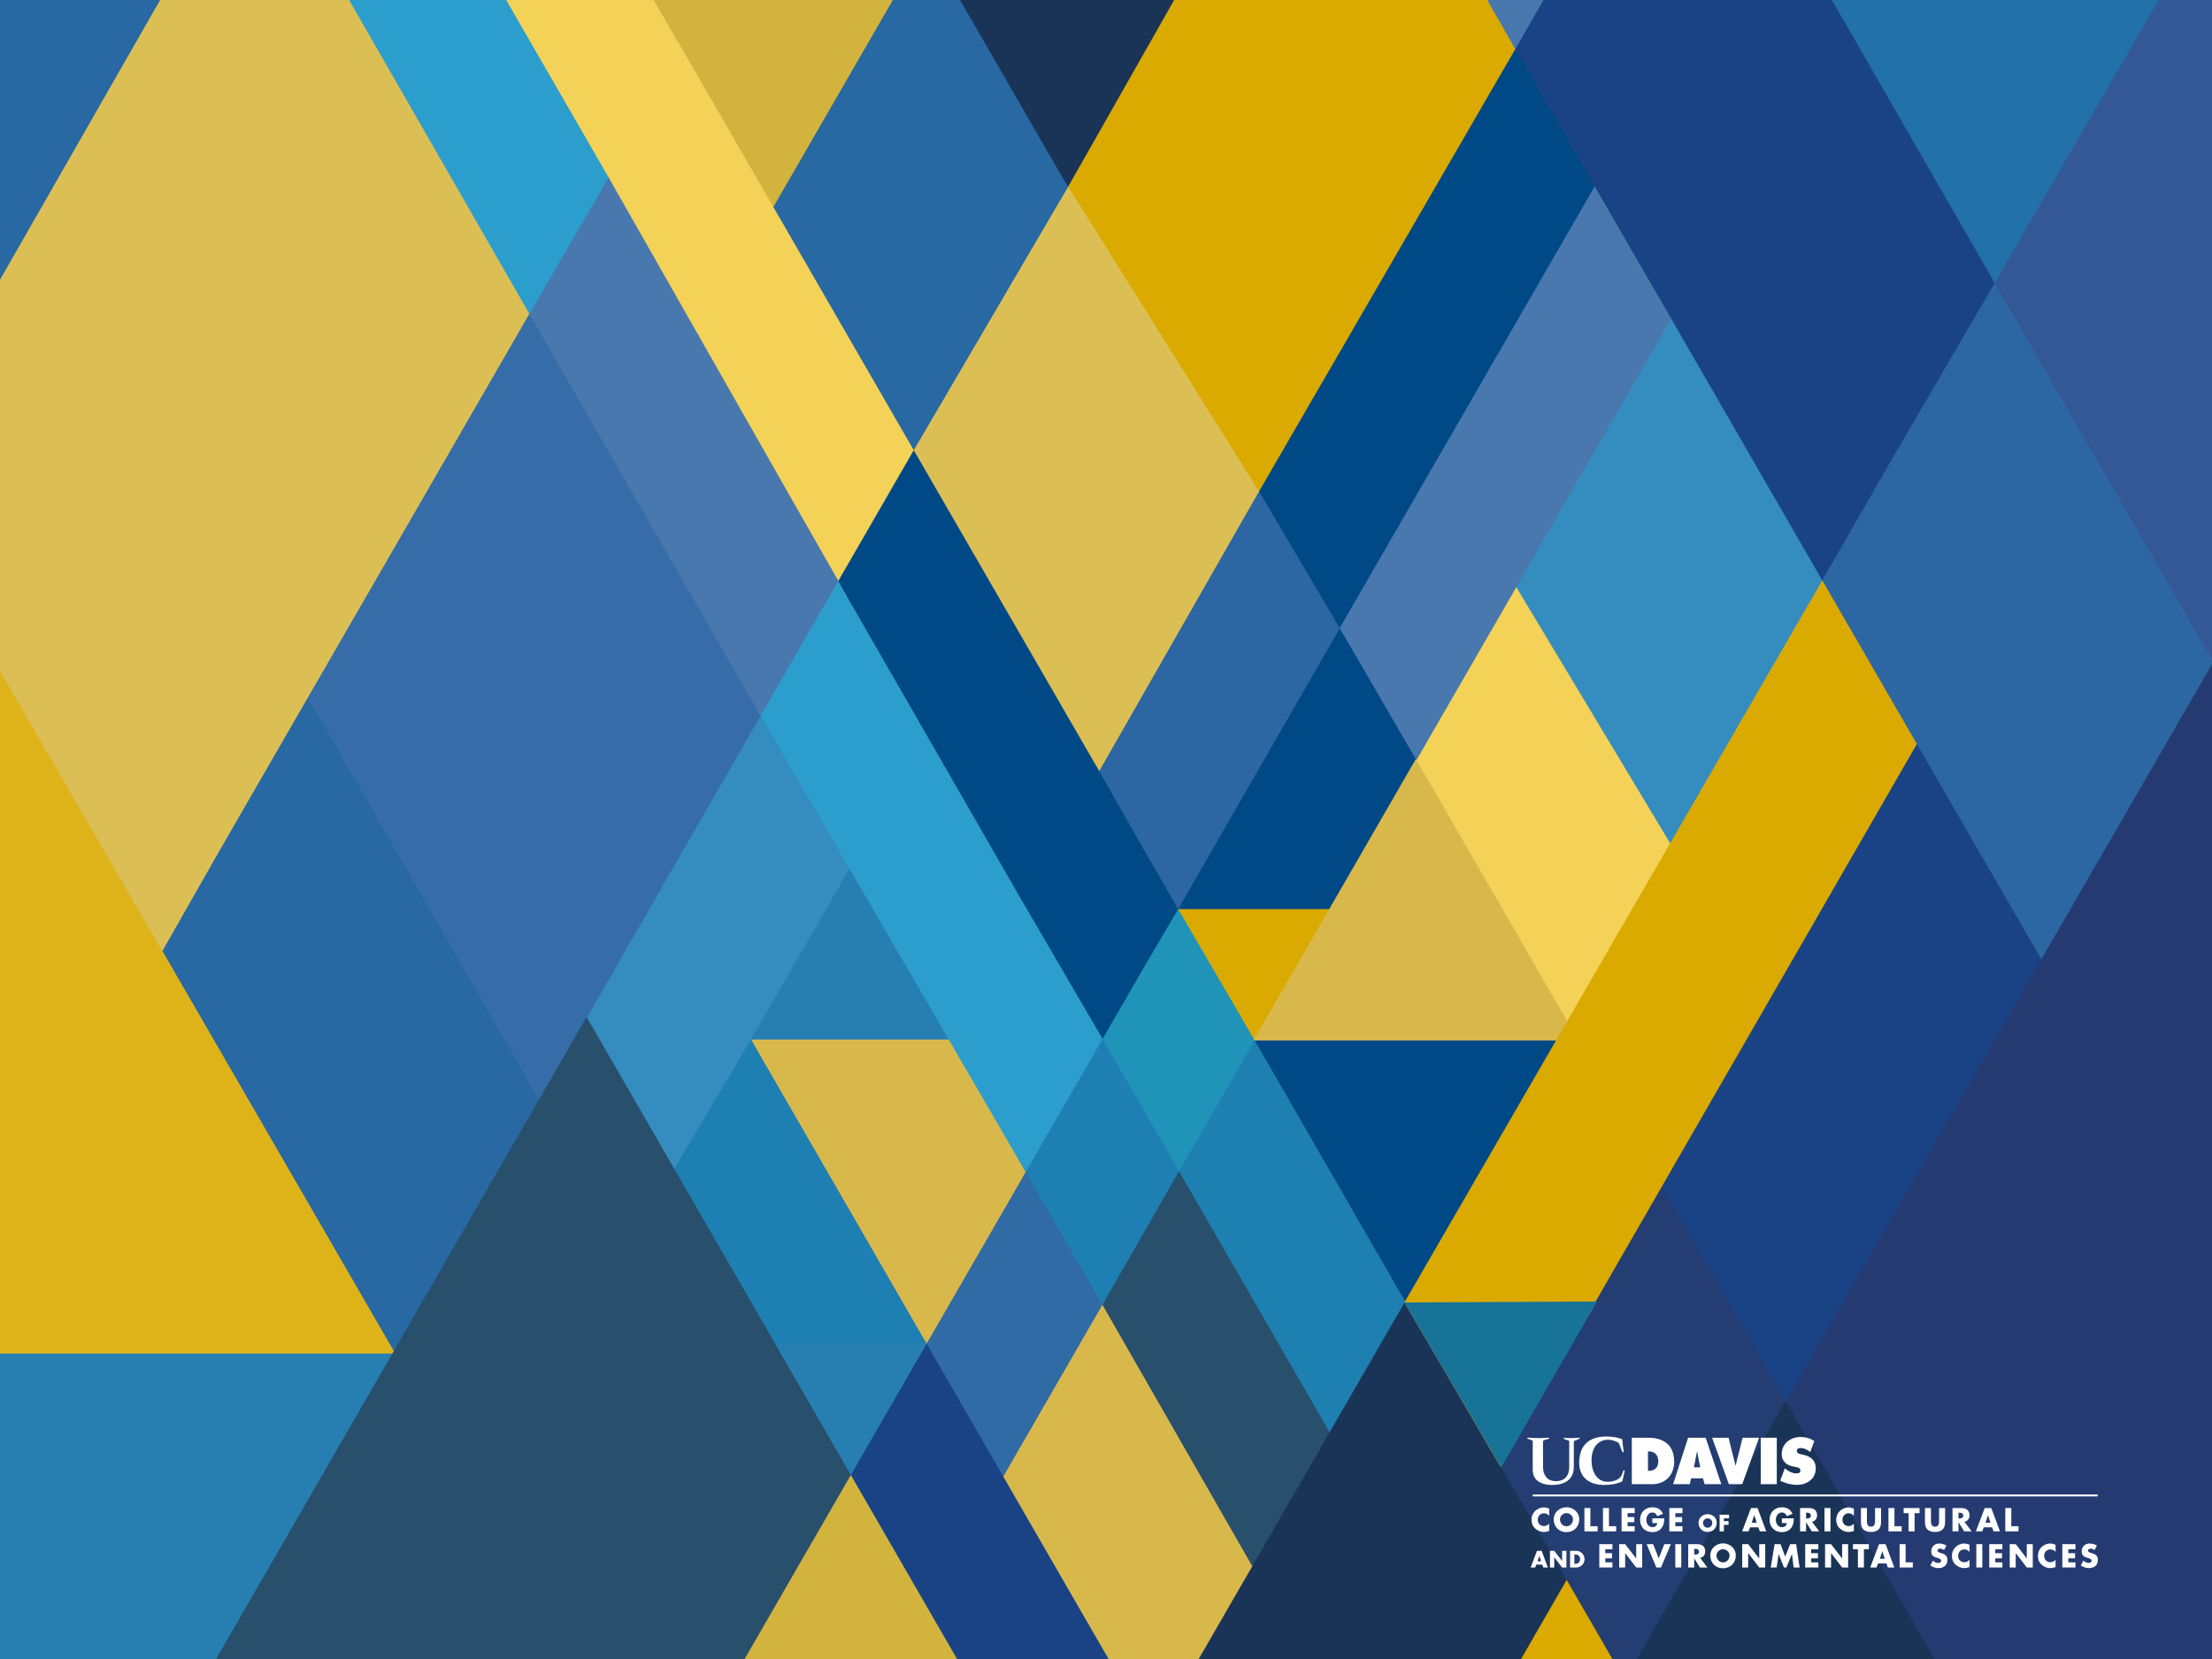 <?xml version="1.0" encoding="UTF-8"?>
<svg width="2048px" height="1536px" viewBox="0 0 2048 1536" version="1.1" xmlns="http://www.w3.org/2000/svg" xmlns:xlink="http://www.w3.org/1999/xlink">
    <!-- Generator: Sketch 52.6 (67491) - http://www.bohemiancoding.com/sketch -->
    <title>bluetest</title>
    <desc>Created with Sketch.</desc>
    <g id="bluetest" stroke="none" stroke-width="1" fill="none" fill-rule="evenodd">
        <g id="Imported-Layers" transform="translate(-250, 0)">
            <polygon id="Fill-1" fill="#1E7FB2" points="0 0 2546.947 0 2546.947 1591.761 0 1591.761"></polygon>
            <polyline id="Fill-2" fill="#1A3457" points="1550.354 1205.757 1408.962 1358.665 1327.043 1591.309 1775.731 1591.309 1671.926 1371.617 1550.354 1205.757"></polyline>
            <polyline id="Fill-3" fill="#358CBF" points="1793.812 785.764 1886.716 672.328 1937.174 537.409 1903.412 422.36 1797.302 295.026 1686.509 416.644 1653.852 543.529 1714.352 677.632 1775.284 753.669 1793.812 785.764"></polyline>
            <polyline id="Fill-4" fill="#358CBF" points="1036.579 804.127 999.045 718.078 954.511 661.958 908.885 705.922 793.135 941.666 828.67 1019.266 874.312 1082.289 977.169 981.307 1036.579 804.127"></polyline>
            <polyline id="Fill-5" fill="#D9B84B" points="1043.02 948.598 945.372 962.465 1001.033 1082.289 1107.921 1244.06 1160.801 1174.916 1199.703 1085.06 1130.8 962.465 1043.02 948.598 1443.914 1185.587"></polyline>
            <polyline id="Fill-6" fill="#1E7FB2" points="989.12 1281.175 1086.496 1281.175 1107.921 1244.06 945.274 962.295 874.312 1082.289 892.312 1200.112 919.492 1235.253 989.12 1281.175"></polyline>
            <polyline id="Fill-7" fill="#277FB1" points="1130.8 962.465 1039 799.927 945.274 962.291 945.375 962.465 1130.8 962.465"></polyline>
            <polyline id="Fill-8" fill="#1E7FB2" points="1341.573 1084.424 1316.591 1027.279 1270.823 961.859 1225.106 1015.785 1199.703 1085.06 1229.525 1155.909 1270.69 1208.038 1320.127 1151.488 1341.573 1084.424"></polyline>
            <polyline id="Fill-9" fill="#1F94B8" points="1270.823 961.859 1341.573 1084.424 1384.652 1040.537 1411.586 963.136 1391.724 894.668 1340.834 841.676 1291.622 891.796 1270.823 961.859"></polyline>
            <polyline id="Fill-10" fill="#004987" points="1340.834 841.676 1263.666 835.327 1200.133 840.804 1270.774 961.97 1312.043 890.614 1340.834 841.676"></polyline>
            <polyline id="Fill-11" fill="#2B9ECD" points="718.65 0 572.828 0 642.716 143.549 736.356 287.209 740.035 290.418 740.116 290.56 785.801 243.559 813.637 164.561 774.309 84.538 718.65 0"></polyline>
            <polyline id="Fill-12" fill="#366DA8" points="740.116 290.56 534.631 646.229 749.024 1019.266 954.221 662.678 879.716 476.067 740.116 290.56"></polyline>
            <polyline id="Fill-13" fill="#2868A3" points="0 0 0 193.779 149.084 450.883 409.344 0 0 0"></polyline>
            <polyline id="Fill-14" fill="#277FB1" points="1.326 1250.88 1.326 1591.534 417.967 1591.534 543.607 1452.954 614.608 1250.88 1.326 1250.88"></polyline>
            <polyline id="Fill-15" fill="#2868A3" points="534.92 645.509 400.216 880.211 450.355 1047.17 614.607 1250.789 711.993 1165.965 749.024 1018.147 534.92 645.509"></polyline>
            <polyline id="Fill-16" fill="#243D73" points="1755.205 1557.203 1904.781 1297.755 1788.825 1096.376 1699.451 1251.202 1639.165 1357.935 1662.805 1397.635 1755.205 1557.203"></polyline>
            <polyline id="Fill-17" fill="#284F6C" points="1166.446 1588.353 793.22 941.794 793.134 941.646 418.119 1591.306 1168.152 1591.306 1166.446 1588.353"></polyline>
            <polyline id="Fill-18" fill="#1A3457" points="1903.993 1296.089 1903.896 1295.919 1733.384 1591.313 1733.255 1591.534 2074.537 1591.534 1903.993 1296.089"></polyline>
            <polyline id="Fill-19" fill="#1A4386" points="2024.389 686.583 1788.486 1017.996 1788.486 1098.03 1903.896 1297.852 2140.455 888.896 2109.021 753.239 2024.389 686.583"></polyline>
            <polyline id="Fill-20" fill="#004987" points="1593.035 840.692 1415.147 863.282 1340.834 841.676 1340.834 840.576 1490.383 581.508 1643.939 829.224 1593.035 840.692"></polyline>
            <polyline id="Fill-21" fill="#F3D257" points="1690.806 963.117 1799.374 785.764 1653.755 543.36 1411.446 963.117 1690.806 963.117"></polyline>
            <polyline id="Fill-22" fill="#F3D257" points="926.342 64.095 855.56 0 718.65 0 813.637 164.561 847.564 254.941 897.542 311.271 938.386 257.262 966.425 191.94 926.342 64.095"></polyline>
            <polyline id="Fill-23" fill="#F3D257" points="1180.82 563.346 1011.64 234.718 966.425 191.94 896.411 313.231 1110.808 684.631 1180.82 563.346"></polyline>
            <polyline id="Fill-24" fill="#004987" points="1130.637 731.173 1200.133 840.804 1340.834 841.676 1230.409 576.186 1096.121 416.644 1026.059 538.012 1130.637 731.173"></polyline>
            <polyline id="Fill-25" fill="#00A475" points="1340.903 840.692 1340.834 840.576 1340.767 840.692 1340.903 840.692"></polyline>
            <polyline id="Fill-26" fill="#2D67A3" points="1305.343 780.192 1340.834 841.676 1490.383 581.508 1479.01 499.936 1415.696 454.971 1325.54 558.616 1267.719 713.914 1305.343 780.192"></polyline>
            <polyline id="Fill-27" fill="#4978AF" points="1561.371 703.735 1797.495 294.69 1726.508 171.717 1492.387 566.572 1490.383 581.508 1561.371 703.735"></polyline>
            <path d="M1568.701,1477.898 L1568.985,1478.387" id="Fill-32" fill="#187399"></path>
            <path d="M1639.002,1357.095 L1638.718,1356.604" id="Fill-33" fill="#187399"></path>
            <polyline id="Fill-34" fill="#187399" points="1638.718 1356.604 1639.092 1355.956 1551.879 1204.87 1551.504 1205.52 1638.718 1356.604"></polyline>
            <polyline id="Fill-35" fill="#187399" points="1639.376 1356.449 1639.092 1355.956 1638.718 1356.604 1639.002 1357.095 1639.376 1356.449"></polyline>
            <polyline id="Fill-36" fill="#187399" points="1481.443 1326.889 1481.488 1326.811 1481.041 1326.034 1480.996 1326.114 1481.443 1326.889"></polyline>
            <polyline id="Fill-37" fill="#D2B33E" points="1167.381 1589.985 1037.809 1365.521 907.343 1591.534 1168.275 1591.534 1167.381 1589.985"></polyline>
            <polyline id="Fill-38" fill="#316BA6" points="1270.69 1208.038 1199.703 1085.06 1107.921 1244.06 1124.837 1323.936 1179.86 1370.833 1239.359 1287.634 1270.69 1208.038"></polyline>
            <polyline id="Fill-39" fill="#1A4386" points="1178.91 1367.039 1107.921 1244.06 1079.26 1277.135 1037.809 1365.521 1167.381 1589.985 1307.605 1589.985 1178.91 1367.039"></polyline>
            <polyline id="Fill-40" fill="#DAAA00" points="1411.745 962.861 1482.266 841.676 1340.834 841.676 1411.586 963.136 1411.745 962.861"></polyline>
            <polyline id="Fill-41" fill="#187399" points="1245.909 158 1245.667 157.583 1238.831 169.425 1239.071 169.843 1245.909 158"></polyline>
            <polyline id="Fill-42" fill="#2D67A3" points="2301.399 609.242 2098.554 257.84 1999.193 374.178 1937.174 537.409 1967.262 640.833 2024.746 688.848 2140.197 888.497 2301.399 609.242"></polyline>
            <polyline id="Fill-43" fill="#0F9375" points="2311.34 1185.587 2311.519 1185.28 2140.295 888.668 2140.116 888.975 2311.34 1185.587"></polyline>
            <polyline id="Fill-44" fill="#0F9375" points="2203.091 779.542 2203.189 779.713 2301.496 609.41 2301.399 609.242 2203.091 779.542"></polyline>
            <polyline id="Fill-45" fill="#0F9375" points="2202.371 780.792 2202.47 780.96 2203.189 779.713 2203.091 779.542 2202.371 780.792"></polyline>
            <polyline id="Fill-46" fill="#0F9375" points="1797.67 295.133 1726.683 172.161 1726.508 172.462 1797.495 295.437 1797.67 295.133"></polyline>
            <polyline id="Fill-47" fill="#0F9375" points="2301.399 609.242 2301.431 609.186 2185.801 408.878 2185.771 408.931 2301.399 609.242"></polyline>
            <polyline id="Fill-50" fill="#2B9ECD" points="945.176 962.465 945.372 962.465 945.274 962.295 945.176 962.465"></polyline>
            <polyline id="Fill-51" fill="#004987" points="1690.945 963.222 1653.893 963.222 1411.586 963.221 1411.586 963.222 1439.897 1083.085 1550.423 1205.879 1643.087 1078.775 1690.945 963.222"></polyline>
            <polyline id="Fill-52" fill="#1D4086" points="1411.823 963.547 1411.823 963.547 1480.372 844.798 1411.823 963.547"></polyline>
            <polyline id="Fill-53" fill="#DEB319" points="0 1253.219 613.204 1253.219 614.607 1250.789 0 188.434 0 1253.219"></polyline>
            <polyline id="Fill-54" fill="#1F3E44" points="1238.822 169.425 1238.97 169.169 1234.507 161.953 1238.822 169.425"></polyline>
            <polyline id="Fill-55" fill="#2B9ECD" points="1200.133 840.804 1026.011 538.124 971.816 576.296 954.221 662.678 1199.656 1085.172 1270.774 961.97 1200.133 840.804"></polyline>
            <polyline id="Fill-56" fill="#004987" points="1652.914 45.517 1538.011 163.713 1415.696 454.971 1490.383 581.508 1726.508 172.462 1729.6 94.152 1652.914 45.517"></polyline>
            <polyline id="Fill-57" fill="#1A4386" points="2096.825 262.001 2088.523 240.52 1949.981 0 1679.147 0 1658.444 16.576 1652.914 45.517 1793.959 289.238 1797.518 295.4 1797.495 295.437 1937.174 537.409 2000.734 426.772 2096.825 262.001"></polyline>
            <polyline id="Fill-58" fill="#00A475" points="856.887 1.105 856.251 1.105 878.5 39.649 878.818 39.097 856.887 1.105"></polyline>
            <polyline id="Fill-59" fill="#DCBF54" points="398.259 0 145.683 441.218 400.195 880.768 453.729 786.683 740.116 290.56 573.218 0 398.259 0"></polyline>
            <polyline id="Fill-60" fill="#1C80B0" points="878.818 39.096 856.887 1.105 878.818 39.097 878.818 39.096"></polyline>
            <polyline id="Fill-61" fill="#4978AF" points="1626.561 0 1626.561 31.383 1652.876 45.584 1679.147 0 1626.561 0"></polyline>
            <polyline id="Fill-62" fill="#0F9375" points="1141.263 0.418 1141.659 1.105 1141.667 1.105 1141.272 0.418 1141.263 0.418"></polyline>
            <polyline id="Fill-63" fill="#0F9375" points="1336.467 1.105 1336.476 1.105 1336.873 0.418 1336.865 0.418 1336.467 1.105"></polyline>
            <polyline id="Fill-64" fill="#2868A3" points="1141.659 1.105 1141.022 0 1056.353 0 1056.111 0.418 1055.715 1.105 966.022 191.649 1097.826 419.96 1205.881 277.153 1238.969 172.892 1217.813 80.228 1141.659 1.105"></polyline>
            <polyline id="Fill-65" fill="#0F9375" points="1141.031 0 1141.022 0 1141.263 0.418 1141.272 0.418 1141.031 0"></polyline>
            <polyline id="Fill-66" fill="#0F9375" points="1337.107 0 1336.865 0.418 1336.873 0.418 1337.114 0 1337.107 0"></polyline>
            <polyline id="Fill-67" fill="#1A3457" points="1268.35 0 1138.872 0 1139.525 1.129 1139.514 1.129 1234.408 165.517 1238.969 172.892 1338.61 1.129 1339.017 0.427 1339.265 0 1268.35 0"></polyline>
            <polyline id="Fill-68" fill="#DAAA00" points="1626.956 0 1337.114 0 1336.476 1.105 1238.969 172.892 1296.703 336.827 1415.696 454.971 1416.516 453.548 1652.914 45.517 1626.956 0"></polyline>
            <polyline id="Fill-69" fill="#345796" points="2447.633 0 2248.541 0 2144.598 142.223 2096.772 261.91 2181.458 408.616 2181.488 408.562 2299.342 612.723 2491.313 377.936 2547 184.305 2547 0 2447.633 0"></polyline>
            <polyline id="Fill-70" fill="#2371A9" points="1946.127 0 2096.825 262.001 2248.541 0 1946.127 0"></polyline>
            <polyline id="Fill-71" fill="#D9B84B" points="1560.913 702.694 1701.063 945.483 1690.822 963.221 1410.524 963.221 1560.913 702.694"></polyline>
            <polyline id="Fill-72" fill="#DAAA00" points="1937.163 537.38 1550.282 1205.881 1639.206 1357.893 2024.75 688.848 1937.163 537.38"></polyline>
            <polyline id="Fill-73" fill="#187399" points="1728.628 1204.989 1550.282 1205.881 1639.915 1358.665 1728.628 1204.989"></polyline>
            <polyline id="Fill-75" fill="#277FB1" points="1037.809 1365.521 1107.921 1244.06 967.629 1243.929 1037.809 1365.521"></polyline>
            <polyline id="Fill-76" fill="#DCBF54" points="1238.969 172.892 1096.019 416.822 1267.719 713.914 1415.696 454.971 1238.969 172.892"></polyline>
            <polyline id="Fill-77" fill="#4978AF" points="1026.108 537.93 813.525 164.333 740.116 290.56 954.221 662.678 1026.108 537.93"></polyline>
            <polyline id="Fill-78" fill="#D2B33E" points="855.393 0 966.022 191.649 1076.65 0 855.393 0"></polyline>
            <path d="M1247.646,1060.209 C1251.921,1060.209 1251.921,1053.579 1247.646,1053.579 C1243.37,1053.579 1243.37,1060.209 1247.646,1060.209" id="Fill-79" fill="#1E7FB2"></path>
            <path d="M1247.646,1060.209 C1251.921,1060.209 1251.921,1053.579 1247.646,1053.579 C1243.37,1053.579 1243.37,1060.209 1247.646,1060.209" id="Fill-80" fill="#1E7FB2"></path>
            <polyline id="Fill-82" fill="#DAAA00" points="1626.437 1591.314 1774.847 1591.314 1700.517 1462.762 1626.437 1591.314"></polyline>
            <polyline id="Fill-83" fill="#284F6C" points="1480.996 1326.114 1446.28 1218.677 1341.573 1084.424 1270.69 1208.038 1329.244 1339.352 1409.444 1450.067 1480.996 1326.114"></polyline>
            <polyline id="Fill-84" fill="#D9B84B" points="1490.977 1591.314 1327.91 1591.314 1409.444 1450.067 1270.69 1208.038 1178.91 1367.039 1307.605 1589.985 1167.381 1589.985 1168.275 1591.534 1491.105 1591.534 1490.977 1591.314"></polyline>
            <polyline id="Fill-85" fill="#1D80B1" points="1411.823 963.547 1411.586 963.136 1341.573 1084.424 1341.81 1084.835 1481.041 1326.034 1550.986 1204.989 1411.823 963.547"></polyline>
            <polyline id="Fill-86" fill="#253A71" points="2547 184.305 1903.412 1297.24 2073.422 1591.762 2547 1591.762 2547 184.305"></polyline>
        </g>
        <g id="tablet_logo" transform="translate(1414, 1330)" fill="#FFFFFF">
            <path d="M234.218,40.851 L238.492,29.435 L239.23,30.084 C241.849,32.245 245.405,34.084 248.758,34.157 C251.758,34.226 253.222,33.419 252.823,30.851 C252.529,28.934 250.386,28.596 249.049,28.331 L246.116,27.739 C240.41,26.658 235.61,23.097 235.61,16.351 C235.61,6.148 244.302,0.429 253.046,0.429 C257.638,0.429 261.856,1.613 265.8,4.208 L262.096,14.326 C260.063,12.844 256.987,10.76 253.095,10.618 C251.815,10.569 248.879,11.249 249.82,14.257 C250.226,15.539 252.043,16.078 253.158,16.351 L256.473,17.16 C262.653,18.618 267.13,22.177 267.13,29.463 C267.13,39.718 258.382,44.792 249.696,44.792 C244.625,44.792 238.755,43.331 234.218,40.851 L234.218,40.851 Z" id="Fill-1"></path>
            <polygon id="Fill-3" points="216.185 44.146 231.073 44.146 231.073 1.13 216.185 1.13"></polygon>
            <polygon id="Fill-5" points="199.401 1.13 214.648 1.13 199.074 44.146 186.701 44.146 171.177 1.13 186.372 1.13 192.887 27.087"></polygon>
            <path d="M157.25,13.546 L157.25,13.546 C157.522,15.377 160.186,28.542 160.186,28.542 L154.334,28.542 L157.25,13.546 Z M135.062,44.147 L150.53,44.147 L151.708,38.745 L162.741,38.745 L164.209,44.147 L179.686,44.147 L165.198,1.13 L148.972,1.13 L135.062,44.147 Z" id="Fill-6"></path>
            <path d="M96.815,1.13 L112.064,1.13 C125.671,1.13 136.068,7.448 136.068,23.26 C136.068,35.998 127.595,44.146 115.695,44.146 L96.815,44.123 L96.815,1.13 Z M111.8,31.796 L112.801,31.796 C117.706,31.796 121.345,28.818 121.345,23.204 C121.345,17.16 118.121,13.789 112.732,13.789 L111.8,13.789 L111.8,31.796 Z" id="Fill-7"></path>
            <path d="M87.912,2.479 L88.706,9.539 C88.893,11.214 89.84,15.235 88.67,14.695 C87.938,14.364 87.337,12.542 86.74,10.923 C86.436,10.1 84.986,6.214 84.607,5.93 C82.773,4.544 78.202,2.98 75.111,2.965 C65.734,2.93 59.531,9.926 59.531,22.342 C59.531,31.247 63.745,41.927 74.468,41.927 C78.309,41.927 85.669,40.704 87.671,35.175 C88.576,32.672 89.407,30.449 90.004,31.125 C90.45,31.617 89.871,33.622 89.604,34.7 C88.339,39.824 88.273,41.379 87.873,41.576 C83.028,44.04 76.814,44.848 71.377,44.848 C54.085,44.848 48.116,34.646 48.116,24.447 C48.116,6.746 58.866,-0.711 75.53,0.053 C79.745,0.212 83.964,0.971 87.912,2.479" id="Fill-8"></path>
            <path d="M36.858,3.264 L34.088,2.287 C33.162,1.44 34.293,1.204 34.293,1.204 C34.293,1.204 38.295,1.955 48.263,1.1 C48.263,1.1 49.129,1.274 48.531,1.985 L45.261,3.401 C43.131,4.342 43.131,3.802 43.131,6.164 L43.112,28.087 C43.112,45.233 25.867,44.848 22.51,44.848 C20.908,44.848 5.092,44.848 5.092,31.084 L5.092,7.877 C5.092,3.832 5.521,3.937 4.191,3.464 L0.191,1.945 C0.191,1.945 -0.49,0.974 0.721,1.038 C3.99,1.204 8.723,1.912 19.856,1.1 C19.856,1.1 20.824,1.339 20.186,2.047 L16.859,2.994 C14.325,4.143 14.659,3.264 14.593,5.894 L14.673,28.777 C14.673,34.387 17.527,41.335 26.506,41.335 C38.728,41.335 38.843,30.643 38.843,28.266 L38.865,5.598 C38.997,3.464 38.728,4.072 36.858,3.264" id="Fill-9"></path>
            <polygon id="Fill-10" points="5.096 55.473 528.163 55.473 528.163 53.678 5.096 53.678"></polygon>
            <path d="M20.327,73.475 C20.042,73.083 19.716,72.741 19.352,72.447 C18.987,72.153 18.595,71.906 18.176,71.705 C17.756,71.505 17.315,71.353 16.855,71.25 C16.393,71.148 15.926,71.096 15.456,71.096 C14.607,71.096 13.833,71.25 13.131,71.558 C12.431,71.865 11.831,72.29 11.333,72.831 C10.835,73.372 10.448,74.006 10.17,74.735 C9.894,75.462 9.756,76.246 9.756,77.085 C9.756,77.944 9.894,78.732 10.17,79.451 C10.448,80.168 10.84,80.787 11.347,81.305 C11.854,81.822 12.463,82.228 13.173,82.522 C13.884,82.816 14.672,82.963 15.539,82.963 C15.991,82.963 16.441,82.909 16.889,82.803 C17.336,82.695 17.765,82.541 18.176,82.341 C18.586,82.14 18.974,81.9 19.338,81.619 C19.703,81.34 20.032,81.022 20.327,80.668 L20.327,87.399 C19.866,87.539 19.432,87.673 19.026,87.798 C18.621,87.925 18.224,88.031 17.837,88.12 C17.448,88.209 17.059,88.278 16.667,88.329 C16.275,88.381 15.863,88.407 15.429,88.407 C13.934,88.407 12.502,88.131 11.132,87.582 C9.763,87.031 8.519,86.247 7.403,85.231 C6.223,84.149 5.355,82.919 4.802,81.543 C4.248,80.167 3.971,78.672 3.971,77.058 C3.971,75.574 4.239,74.151 4.774,72.79 C5.309,71.427 6.093,70.215 7.126,69.151 C7.653,68.61 8.229,68.123 8.856,67.688 C9.483,67.255 10.145,66.886 10.842,66.583 C11.539,66.28 12.26,66.048 13.007,65.89 C13.755,65.732 14.501,65.652 15.249,65.652 C16.144,65.652 17.006,65.748 17.837,65.939 C18.667,66.131 19.497,66.398 20.327,66.744 L20.327,73.475 Z" id="Fill-11"></path>
            <path d="M36.339,70.956 C35.509,70.956 34.73,71.113 34.001,71.425 C33.271,71.737 32.633,72.157 32.083,72.684 C31.536,73.212 31.101,73.817 30.783,74.504 C30.465,75.189 30.306,75.906 30.306,76.652 C30.306,77.585 30.465,78.445 30.783,79.234 C31.101,80.022 31.536,80.703 32.083,81.277 C32.633,81.851 33.271,82.298 34.001,82.621 C34.73,82.942 35.509,83.103 36.339,83.103 C37.169,83.103 37.951,82.942 38.684,82.621 C39.417,82.298 40.056,81.851 40.601,81.277 C41.145,80.703 41.577,80.022 41.895,79.234 C42.214,78.445 42.372,77.585 42.372,76.652 C42.372,75.906 42.214,75.189 41.895,74.504 C41.577,73.817 41.145,73.212 40.601,72.684 C40.056,72.157 39.417,71.737 38.684,71.425 C37.951,71.113 37.169,70.956 36.339,70.956 M36.339,65.512 C37.363,65.512 38.367,65.636 39.349,65.883 C40.331,66.13 41.261,66.483 42.137,66.94 C43.013,67.397 43.821,67.954 44.559,68.612 C45.297,69.27 45.931,70.011 46.461,70.837 C46.991,71.663 47.407,72.561 47.707,73.531 C48.007,74.502 48.157,75.532 48.157,76.624 C48.157,78.378 47.864,79.985 47.278,81.445 C46.692,82.905 45.873,84.16 44.822,85.21 C43.77,86.258 42.522,87.077 41.079,87.665 C39.635,88.252 38.055,88.546 36.339,88.546 C35.195,88.546 34.109,88.414 33.08,88.147 C32.052,87.882 31.101,87.501 30.23,87.007 C29.358,86.513 28.569,85.913 27.863,85.21 C27.158,84.505 26.559,83.71 26.065,82.824 C25.571,81.937 25.191,80.974 24.923,79.934 C24.655,78.893 24.522,77.79 24.522,76.624 C24.522,75.532 24.672,74.502 24.972,73.531 C25.271,72.561 25.688,71.663 26.224,70.837 C26.759,70.011 27.393,69.27 28.127,68.612 C28.86,67.954 29.665,67.397 30.541,66.94 C31.418,66.483 32.347,66.13 33.329,65.883 C34.312,65.636 35.315,65.512 36.339,65.512" id="Fill-12"></path>
            <polygon id="Fill-13" points="58.475 83.075 65.144 83.075 65.144 87.833 52.927 87.833 52.927 66.227 58.475 66.227"></polygon>
            <polygon id="Fill-14" points="75.68 83.075 82.35 83.075 82.35 87.833 70.132 87.833 70.132 66.227 75.68 66.227"></polygon>
            <polygon id="Fill-15" points="92.886 70.984 92.886 74.594 99.155 74.594 99.155 79.353 92.886 79.353 92.886 83.075 99.501 83.075 99.501 87.833 87.337 87.833 87.337 66.227 99.501 66.227 99.501 70.984"></polygon>
            <path d="M126.863,75.77 C126.844,76.554 126.812,77.314 126.766,78.051 C126.72,78.788 126.621,79.509 126.469,80.214 C126.316,80.918 126.1,81.608 125.818,82.284 C125.537,82.96 125.157,83.635 124.676,84.306 C124.151,85.044 123.565,85.681 122.919,86.217 C122.273,86.753 121.577,87.194 120.83,87.539 C120.083,87.885 119.294,88.138 118.464,88.302 C117.634,88.465 116.771,88.547 115.876,88.547 C114.197,88.547 112.659,88.272 111.261,87.721 C109.864,87.171 108.662,86.394 107.656,85.392 C106.651,84.389 105.87,83.187 105.311,81.788 C104.753,80.388 104.474,78.839 104.474,77.141 C104.474,75.388 104.755,73.795 105.318,72.362 C105.88,70.93 106.671,69.709 107.692,68.696 C108.711,67.684 109.93,66.9 111.351,66.345 C112.771,65.79 114.344,65.512 116.069,65.512 C118.266,65.512 120.189,66.014 121.84,67.017 C123.492,68.02 124.778,69.533 125.701,71.558 L120.429,73.783 C120.235,73.27 119.991,72.804 119.696,72.383 C119.4,71.963 119.059,71.602 118.672,71.299 C118.283,70.996 117.85,70.763 117.371,70.599 C116.891,70.436 116.369,70.355 115.807,70.355 C114.893,70.355 114.092,70.555 113.4,70.956 C112.708,71.358 112.128,71.882 111.663,72.53 C111.196,73.179 110.847,73.908 110.611,74.72 C110.376,75.533 110.258,76.348 110.258,77.17 C110.258,78.009 110.38,78.832 110.625,79.639 C110.869,80.447 111.229,81.169 111.704,81.809 C112.179,82.448 112.769,82.96 113.475,83.348 C114.181,83.735 114.99,83.929 115.904,83.929 C116.504,83.929 117.064,83.85 117.586,83.691 C118.106,83.532 118.563,83.297 118.955,82.984 C119.347,82.671 119.667,82.282 119.917,81.815 C120.166,81.349 120.318,80.804 120.373,80.178 L115.834,80.178 L115.834,75.77 L126.863,75.77 Z" id="Fill-16"></path>
            <polygon id="Fill-17" points="137.112 70.984 137.112 74.594 143.381 74.594 143.381 79.353 137.112 79.353 137.112 83.075 143.727 83.075 143.727 87.833 131.564 87.833 131.564 66.227 143.727 66.227 143.727 70.984"></polygon>
            <path d="M167.035,75.783 C166.442,75.783 165.885,75.894 165.365,76.117 C164.845,76.342 164.389,76.64 163.998,77.017 C163.606,77.394 163.295,77.826 163.068,78.316 C162.84,78.805 162.728,79.318 162.728,79.849 C162.728,80.517 162.84,81.13 163.068,81.693 C163.295,82.257 163.606,82.741 163.998,83.152 C164.389,83.562 164.845,83.882 165.365,84.111 C165.885,84.342 166.442,84.456 167.035,84.456 C167.627,84.456 168.186,84.342 168.709,84.111 C169.233,83.882 169.689,83.562 170.078,83.152 C170.466,82.741 170.774,82.257 171.001,81.693 C171.229,81.13 171.342,80.517 171.342,79.849 C171.342,79.318 171.229,78.805 171.001,78.316 C170.774,77.826 170.466,77.394 170.078,77.017 C169.689,76.64 169.233,76.342 168.709,76.117 C168.186,75.894 167.627,75.783 167.035,75.783 M167.035,71.896 C167.766,71.896 168.482,71.984 169.184,72.161 C169.885,72.337 170.549,72.589 171.175,72.916 C171.8,73.242 172.377,73.639 172.904,74.11 C173.43,74.578 173.883,75.108 174.262,75.698 C174.64,76.288 174.937,76.929 175.152,77.622 C175.365,78.315 175.473,79.049 175.473,79.83 C175.473,81.081 175.264,82.229 174.845,83.272 C174.427,84.314 173.843,85.211 173.091,85.96 C172.34,86.708 171.45,87.295 170.419,87.713 C169.388,88.133 168.26,88.343 167.035,88.343 C166.219,88.343 165.442,88.248 164.707,88.058 C163.973,87.868 163.295,87.598 162.673,87.243 C162.051,86.891 161.487,86.462 160.983,85.96 C160.479,85.457 160.051,84.89 159.698,84.256 C159.346,83.623 159.075,82.935 158.885,82.193 C158.694,81.449 158.597,80.662 158.597,79.83 C158.597,79.049 158.704,78.315 158.919,77.622 C159.133,76.929 159.432,76.288 159.813,75.698 C160.194,75.108 160.648,74.578 161.171,74.11 C161.695,73.639 162.269,73.242 162.895,72.916 C163.521,72.589 164.184,72.337 164.887,72.161 C165.587,71.984 166.304,71.896 167.035,71.896" id="Fill-18"></path>
            <polygon id="Fill-19" points="182.067 75.803 182.067 78.38 186.424 78.38 186.424 81.778 182.067 81.778 182.067 87.833 178.105 87.833 178.105 72.405 186.868 72.405 186.868 75.803"></polygon>
            <path d="M210.212,72.901 L210.157,72.901 L207.86,79.787 L212.482,79.787 L210.212,72.901 Z M206.324,84.082 L204.857,87.833 L198.963,87.833 L207.182,66.226 L213.242,66.226 L221.297,87.833 L215.374,87.833 L213.977,84.082 L206.324,84.082 Z" id="Fill-20"></path>
            <path d="M246.787,75.77 C246.768,76.554 246.737,77.314 246.691,78.051 C246.644,78.788 246.545,79.509 246.393,80.214 C246.241,80.918 246.025,81.608 245.742,82.284 C245.461,82.96 245.081,83.635 244.601,84.306 C244.075,85.044 243.489,85.681 242.843,86.217 C242.198,86.753 241.501,87.194 240.755,87.539 C240.007,87.885 239.218,88.138 238.388,88.302 C237.558,88.465 236.695,88.547 235.8,88.547 C234.121,88.547 232.583,88.272 231.185,87.721 C229.789,87.171 228.586,86.394 227.58,85.392 C226.576,84.389 225.794,83.187 225.235,81.788 C224.677,80.388 224.398,78.839 224.398,77.141 C224.398,75.388 224.679,73.795 225.242,72.362 C225.804,70.93 226.596,69.709 227.616,68.696 C228.635,67.684 229.855,66.9 231.275,66.345 C232.696,65.79 234.268,65.512 235.994,65.512 C238.19,65.512 240.113,66.014 241.764,67.017 C243.416,68.02 244.702,69.533 245.625,71.558 L240.353,73.783 C240.16,73.27 239.915,72.804 239.62,72.383 C239.325,71.963 238.983,71.602 238.596,71.299 C238.208,70.996 237.774,70.763 237.295,70.599 C236.815,70.436 236.294,70.355 235.731,70.355 C234.818,70.355 234.016,70.555 233.324,70.956 C232.632,71.358 232.052,71.882 231.587,72.53 C231.12,73.179 230.771,73.908 230.535,74.72 C230.3,75.533 230.182,76.348 230.182,77.17 C230.182,78.009 230.305,78.832 230.549,79.639 C230.793,80.447 231.154,81.169 231.628,81.809 C232.103,82.448 232.693,82.96 233.399,83.348 C234.106,83.735 234.914,83.929 235.828,83.929 C236.428,83.929 236.988,83.85 237.51,83.691 C238.031,83.532 238.487,83.297 238.88,82.984 C239.272,82.671 239.592,82.282 239.841,81.815 C240.09,81.349 240.242,80.804 240.298,80.178 L235.759,80.178 L235.759,75.77 L246.787,75.77 Z" id="Fill-21"></path>
            <path d="M258.17,75.91 L258.71,75.91 C259.162,75.91 259.619,75.88 260.079,75.819 C260.541,75.758 260.955,75.633 261.325,75.441 C261.693,75.25 261.993,74.98 262.225,74.63 C262.455,74.28 262.571,73.811 262.571,73.223 C262.571,72.636 262.455,72.164 262.225,71.809 C261.993,71.456 261.693,71.182 261.325,70.991 C260.955,70.8 260.541,70.674 260.079,70.613 C259.619,70.553 259.162,70.522 258.71,70.522 L258.17,70.522 L258.17,75.91 Z M270.389,87.833 L263.469,87.833 L258.24,79.52 L258.17,79.52 L258.17,87.833 L252.621,87.833 L252.621,66.227 L260.924,66.227 C261.976,66.227 262.956,66.357 263.864,66.618 C264.773,66.88 265.559,67.28 266.223,67.822 C266.888,68.363 267.409,69.051 267.788,69.885 C268.165,70.72 268.354,71.716 268.354,72.873 C268.354,73.62 268.253,74.331 268.05,75.007 C267.847,75.684 267.547,76.292 267.15,76.833 C266.754,77.375 266.264,77.832 265.683,78.205 C265.102,78.578 264.434,78.835 263.677,78.974 L270.389,87.833 Z" id="Fill-22"></path>
            <polygon id="Fill-23" points="275.212 87.833 280.761 87.833 280.761 66.225 275.212 66.225"></polygon>
            <path d="M302.426,73.475 C302.14,73.083 301.814,72.741 301.451,72.447 C301.086,72.153 300.694,71.906 300.274,71.705 C299.854,71.505 299.414,71.353 298.953,71.25 C298.491,71.148 298.025,71.096 297.555,71.096 C296.706,71.096 295.931,71.25 295.23,71.558 C294.53,71.865 293.93,72.29 293.432,72.831 C292.933,73.372 292.546,74.006 292.269,74.735 C291.992,75.462 291.854,76.246 291.854,77.085 C291.854,77.944 291.992,78.732 292.269,79.451 C292.546,80.168 292.938,80.787 293.446,81.305 C293.952,81.822 294.562,82.228 295.271,82.522 C295.982,82.816 296.771,82.963 297.638,82.963 C298.09,82.963 298.54,82.909 298.987,82.803 C299.435,82.695 299.864,82.541 300.274,82.341 C300.684,82.14 301.073,81.9 301.436,81.619 C301.801,81.34 302.131,81.022 302.426,80.668 L302.426,87.399 C301.964,87.539 301.531,87.673 301.125,87.798 C300.72,87.925 300.323,88.031 299.936,88.12 C299.547,88.209 299.157,88.278 298.765,88.329 C298.373,88.381 297.961,88.407 297.528,88.407 C296.033,88.407 294.601,88.131 293.231,87.582 C291.861,87.031 290.618,86.247 289.502,85.231 C288.321,84.149 287.453,82.919 286.901,81.543 C286.347,80.167 286.069,78.672 286.069,77.058 C286.069,75.574 286.337,74.151 286.872,72.79 C287.407,71.427 288.191,70.215 289.224,69.151 C289.751,68.61 290.327,68.123 290.954,67.688 C291.581,67.255 292.244,66.886 292.94,66.583 C293.637,66.28 294.359,66.048 295.106,65.89 C295.854,65.732 296.6,65.652 297.347,65.652 C298.242,65.652 299.104,65.748 299.936,65.939 C300.766,66.131 301.596,66.398 302.426,66.744 L302.426,73.475 Z" id="Fill-24"></path>
            <path d="M327.588,66.226 L327.588,78.373 C327.588,79.073 327.572,79.763 327.54,80.444 C327.508,81.126 327.417,81.79 327.269,82.438 C327.122,83.087 326.899,83.712 326.599,84.313 C326.299,84.915 325.887,85.477 325.36,86 C324.917,86.448 324.414,86.823 323.852,87.127 C323.289,87.43 322.699,87.677 322.081,87.868 C321.463,88.059 320.828,88.196 320.179,88.281 C319.528,88.365 318.894,88.407 318.275,88.407 C317.648,88.407 317.009,88.365 316.359,88.281 C315.708,88.196 315.076,88.059 314.464,87.868 C313.85,87.677 313.262,87.43 312.699,87.127 C312.136,86.823 311.633,86.448 311.19,86 C310.655,85.477 310.239,84.915 309.939,84.313 C309.639,83.712 309.414,83.087 309.267,82.438 C309.119,81.79 309.03,81.126 308.998,80.444 C308.966,79.763 308.949,79.073 308.949,78.373 L308.949,66.226 L314.498,66.226 L314.498,77.603 C314.498,78.07 314.51,78.542 314.532,79.017 C314.556,79.492 314.606,79.947 314.684,80.382 C314.764,80.815 314.883,81.221 315.045,81.599 C315.206,81.976 315.427,82.306 315.708,82.585 C315.99,82.866 316.339,83.084 316.753,83.243 C317.169,83.402 317.675,83.481 318.275,83.481 C318.866,83.481 319.371,83.402 319.79,83.243 C320.211,83.084 320.559,82.866 320.835,82.585 C321.113,82.306 321.331,81.976 321.493,81.599 C321.655,81.221 321.776,80.815 321.859,80.382 C321.943,79.947 321.994,79.492 322.011,79.017 C322.03,78.542 322.04,78.07 322.04,77.603 L322.04,66.226 L327.588,66.226 Z" id="Fill-25"></path>
            <polygon id="Fill-26" points="339.996 83.075 346.665 83.075 346.665 87.833 334.447 87.833 334.447 66.227 339.996 66.227"></polygon>
            <polygon id="Fill-27" points="358.647 87.833 353.098 87.833 353.098 70.984 348.504 70.984 348.504 66.226 363.241 66.226 363.241 70.984 358.647 70.984"></polygon>
            <path d="M386.879,66.226 L386.879,78.373 C386.879,79.073 386.862,79.763 386.83,80.444 C386.798,81.126 386.707,81.79 386.56,82.438 C386.412,83.087 386.189,83.712 385.889,84.313 C385.589,84.915 385.177,85.477 384.65,86 C384.208,86.448 383.705,86.823 383.143,87.127 C382.579,87.43 381.989,87.677 381.371,87.868 C380.754,88.059 380.118,88.196 379.469,88.281 C378.818,88.365 378.184,88.407 377.566,88.407 C376.939,88.407 376.3,88.365 375.649,88.281 C374.999,88.196 374.367,88.059 373.754,87.868 C373.14,87.677 372.552,87.43 371.99,87.127 C371.427,86.823 370.924,86.448 370.481,86 C369.946,85.477 369.529,84.915 369.229,84.313 C368.929,83.712 368.705,83.087 368.557,82.438 C368.41,81.79 368.32,81.126 368.288,80.444 C368.256,79.763 368.24,79.073 368.24,78.373 L368.24,66.226 L373.788,66.226 L373.788,77.603 C373.788,78.07 373.8,78.542 373.822,79.017 C373.846,79.492 373.897,79.947 373.975,80.382 C374.054,80.815 374.173,81.221 374.335,81.599 C374.497,81.976 374.718,82.306 374.999,82.585 C375.281,82.866 375.629,83.084 376.044,83.243 C376.459,83.402 376.966,83.481 377.566,83.481 C378.156,83.481 378.661,83.402 379.081,83.243 C379.501,83.084 379.849,82.866 380.126,82.585 C380.403,82.306 380.622,81.976 380.783,81.599 C380.945,81.221 381.067,80.815 381.149,80.382 C381.233,79.947 381.284,79.492 381.302,79.017 C381.321,78.542 381.33,78.07 381.33,77.603 L381.33,66.226 L386.879,66.226 Z" id="Fill-28"></path>
            <path d="M399.286,75.91 L399.826,75.91 C400.278,75.91 400.735,75.88 401.196,75.819 C401.657,75.758 402.072,75.633 402.441,75.441 C402.81,75.25 403.11,74.98 403.341,74.63 C403.571,74.28 403.687,73.811 403.687,73.223 C403.687,72.636 403.571,72.164 403.341,71.809 C403.11,71.456 402.81,71.182 402.441,70.991 C402.072,70.8 401.657,70.674 401.196,70.613 C400.735,70.553 400.278,70.522 399.826,70.522 L399.286,70.522 L399.286,75.91 Z M411.505,87.833 L404.586,87.833 L399.356,79.52 L399.286,79.52 L399.286,87.833 L393.738,87.833 L393.738,66.227 L402.04,66.227 C403.092,66.227 404.072,66.357 404.98,66.618 C405.889,66.88 406.676,67.28 407.339,67.822 C408.004,68.363 408.525,69.051 408.904,69.885 C409.282,70.72 409.471,71.716 409.471,72.873 C409.471,73.62 409.369,74.331 409.166,75.007 C408.963,75.684 408.663,76.292 408.266,76.833 C407.871,77.375 407.381,77.832 406.8,78.205 C406.219,78.578 405.55,78.835 404.794,78.974 L411.505,87.833 Z" id="Fill-29"></path>
            <path d="M426.619,72.901 L426.563,72.901 L424.267,79.787 L428.888,79.787 L426.619,72.901 Z M422.731,84.082 L421.264,87.833 L415.369,87.833 L423.589,66.226 L429.649,66.226 L437.703,87.833 L431.78,87.833 L430.383,84.082 L422.731,84.082 Z" id="Fill-30"></path>
            <polygon id="Fill-31" points="448.17 83.075 454.839 83.075 454.839 87.833 442.621 87.833 442.621 66.227 448.17 66.227"></polygon>
            <path d="M11.191,110.609 L11.152,110.609 L9.512,115.525 L12.812,115.525 L11.191,110.609 Z M8.415,118.593 L7.368,121.27 L3.159,121.27 L9.028,105.843 L13.355,105.843 L19.105,121.27 L14.876,121.27 L13.879,118.593 L8.415,118.593 Z" id="Fill-32"></path>
            <polygon id="Fill-33" points="21.045 105.843 25.006 105.843 32.278 115.274 32.318 115.274 32.318 105.843 36.279 105.843 36.279 121.27 32.318 121.27 25.056 111.817 25.006 111.817 25.006 121.27 21.045 121.27"></polygon>
            <path d="M43.649,117.873 L44.549,117.873 C45.142,117.873 45.703,117.791 46.233,117.622 C46.763,117.456 47.227,117.197 47.626,116.844 C48.025,116.491 48.343,116.043 48.579,115.5 C48.817,114.957 48.936,114.31 48.936,113.557 C48.936,112.865 48.828,112.248 48.615,111.712 C48.4,111.177 48.101,110.726 47.715,110.359 C47.33,109.993 46.872,109.714 46.342,109.524 C45.811,109.336 45.227,109.24 44.588,109.24 L43.649,109.24 L43.649,117.873 Z M39.688,105.843 L45.31,105.843 C46.013,105.843 46.696,105.932 47.355,106.112 C48.014,106.292 48.631,106.547 49.207,106.877 C49.784,107.205 50.309,107.604 50.784,108.071 C51.257,108.538 51.662,109.056 51.998,109.63 C52.334,110.203 52.596,110.821 52.784,111.483 C52.972,112.146 53.065,112.836 53.065,113.557 C53.065,114.275 52.972,114.966 52.784,115.63 C52.596,116.293 52.333,116.91 51.993,117.482 C51.654,118.056 51.248,118.576 50.773,119.042 C50.298,119.508 49.775,119.905 49.203,120.236 C48.629,120.566 48.014,120.82 47.355,120.999 C46.696,121.181 46.013,121.27 45.31,121.27 L39.688,121.27 L39.688,105.843 Z" id="Fill-34"></path>
            <polygon id="Fill-35" points="72.266 104.421 72.266 108.031 78.535 108.031 78.535 112.79 72.266 112.79 72.266 116.512 78.881 116.512 78.881 121.27 66.717 121.27 66.717 99.663 78.881 99.663 78.881 104.421"></polygon>
            <polygon id="Fill-36" points="85.115 99.663 90.664 99.663 100.848 112.874 100.904 112.874 100.904 99.663 106.452 99.663 106.452 121.27 100.904 121.27 90.734 108.032 90.664 108.032 90.664 121.27 85.115 121.27"></polygon>
            <polygon id="Fill-37" points="121.746 112.79 126.935 99.663 132.968 99.663 123.849 121.271 119.532 121.271 110.552 99.663 116.598 99.663"></polygon>
            <polygon id="Fill-38" points="137.082 121.27 142.63 121.27 142.63 99.662 137.082 99.662"></polygon>
            <path d="M154.597,109.347 L155.137,109.347 C155.589,109.347 156.046,109.317 156.506,109.256 C156.968,109.195 157.383,109.07 157.752,108.878 C158.121,108.687 158.421,108.417 158.652,108.067 C158.882,107.717 158.998,107.248 158.998,106.66 C158.998,106.073 158.882,105.601 158.652,105.246 C158.421,104.893 158.121,104.619 157.752,104.428 C157.383,104.237 156.968,104.111 156.506,104.05 C156.046,103.99 155.589,103.959 155.137,103.959 L154.597,103.959 L154.597,109.347 Z M166.816,121.27 L159.897,121.27 L154.667,112.957 L154.597,112.957 L154.597,121.27 L149.048,121.27 L149.048,99.663 L157.351,99.663 C158.403,99.663 159.383,99.794 160.291,100.055 C161.2,100.317 161.987,100.717 162.65,101.259 C163.315,101.8 163.836,102.488 164.215,103.322 C164.593,104.157 164.781,105.153 164.781,106.31 C164.781,107.057 164.68,107.768 164.477,108.444 C164.274,109.121 163.974,109.729 163.577,110.27 C163.182,110.812 162.691,111.268 162.111,111.642 C161.53,112.015 160.861,112.272 160.104,112.411 L166.816,121.27 Z" id="Fill-39"></path>
            <path d="M181.287,104.393 C180.457,104.393 179.678,104.549 178.949,104.862 C178.22,105.174 177.581,105.594 177.032,106.121 C176.484,106.649 176.049,107.254 175.732,107.941 C175.413,108.626 175.255,109.343 175.255,110.089 C175.255,111.022 175.413,111.882 175.732,112.671 C176.049,113.459 176.484,114.14 177.032,114.714 C177.581,115.287 178.22,115.735 178.949,116.058 C179.678,116.379 180.457,116.54 181.287,116.54 C182.117,116.54 182.899,116.379 183.632,116.058 C184.366,115.735 185.005,115.287 185.549,114.714 C186.093,114.14 186.525,113.459 186.843,112.671 C187.162,111.882 187.32,111.022 187.32,110.089 C187.32,109.343 187.162,108.626 186.843,107.941 C186.525,107.254 186.093,106.649 185.549,106.121 C185.005,105.594 184.366,105.174 183.632,104.862 C182.899,104.549 182.117,104.393 181.287,104.393 M181.287,98.949 C182.311,98.949 183.315,99.073 184.297,99.32 C185.28,99.567 186.209,99.92 187.085,100.377 C187.961,100.834 188.769,101.391 189.507,102.049 C190.245,102.707 190.879,103.448 191.409,104.274 C191.939,105.1 192.355,105.998 192.655,106.968 C192.955,107.938 193.105,108.969 193.105,110.061 C193.105,111.815 192.812,113.422 192.226,114.881 C191.641,116.342 190.821,117.597 189.77,118.647 C188.718,119.695 187.47,120.514 186.027,121.102 C184.583,121.689 183.003,121.983 181.287,121.983 C180.143,121.983 179.057,121.851 178.028,121.584 C177,121.319 176.049,120.938 175.178,120.444 C174.306,119.949 173.518,119.35 172.812,118.647 C172.107,117.942 171.507,117.147 171.013,116.261 C170.52,115.373 170.139,114.411 169.871,113.371 C169.603,112.329 169.47,111.227 169.47,110.061 C169.47,108.969 169.62,107.938 169.92,106.968 C170.22,105.998 170.637,105.1 171.173,104.274 C171.707,103.448 172.342,102.707 173.075,102.049 C173.808,101.391 174.613,100.834 175.49,100.377 C176.366,99.92 177.295,99.567 178.277,99.32 C179.26,99.073 180.264,98.949 181.287,98.949" id="Fill-40"></path>
            <polygon id="Fill-41" points="199.007 99.663 204.556 99.663 214.74 112.874 214.796 112.874 214.796 99.663 220.345 99.663 220.345 121.27 214.796 121.27 204.626 108.032 204.556 108.032 204.556 121.27 199.007 121.27"></polygon>
            <polygon id="Fill-42" points="229.055 99.663 234.52 99.663 238.866 111.208 243.446 99.663 248.981 99.663 252.204 121.27 246.656 121.27 245.092 108.829 245.037 108.829 239.904 121.27 237.703 121.27 232.791 108.829 232.735 108.829 230.95 121.27 225.429 121.27"></polygon>
            <polygon id="Fill-43" points="262.912 104.421 262.912 108.031 269.18 108.031 269.18 112.79 262.912 112.79 262.912 116.512 269.526 116.512 269.526 121.27 257.363 121.27 257.363 99.663 269.526 99.663 269.526 104.421"></polygon>
            <polygon id="Fill-44" points="275.761 99.663 281.309 99.663 291.494 112.874 291.549 112.874 291.549 99.663 297.098 99.663 297.098 121.27 291.549 121.27 281.379 108.032 281.309 108.032 281.309 121.27 275.761 121.27"></polygon>
            <polygon id="Fill-45" points="311.72 121.27 306.171 121.27 306.171 104.421 301.577 104.421 301.577 99.663 316.314 99.663 316.314 104.421 311.72 104.421"></polygon>
            <path d="M328.769,106.338 L328.714,106.338 L326.417,113.224 L331.039,113.224 L328.769,106.338 Z M324.881,117.519 L323.414,121.27 L317.519,121.27 L325.739,99.663 L331.799,99.663 L339.853,121.27 L333.93,121.27 L332.533,117.519 L324.881,117.519 Z" id="Fill-46"></path>
            <polygon id="Fill-47" points="350.32 116.512 356.989 116.512 356.989 121.27 344.771 121.27 344.771 99.663 350.32 99.663"></polygon>
            <path d="M385.918,105.219 C385.402,104.79 384.829,104.445 384.202,104.183 C383.575,103.922 382.92,103.792 382.238,103.792 C381.979,103.792 381.711,103.829 381.435,103.903 C381.158,103.978 380.902,104.09 380.667,104.239 C380.432,104.389 380.237,104.577 380.086,104.805 C379.934,105.035 379.857,105.297 379.857,105.596 C379.857,105.914 379.941,106.185 380.106,106.408 C380.273,106.633 380.481,106.824 380.729,106.982 C380.978,107.14 381.246,107.274 381.531,107.381 C381.817,107.488 382.081,107.58 382.32,107.654 L383.731,108.087 C384.479,108.312 385.173,108.579 385.814,108.892 C386.455,109.205 387.012,109.594 387.482,110.061 C387.953,110.527 388.323,111.08 388.596,111.719 C388.868,112.359 389.004,113.116 389.004,113.993 C389.004,114.525 388.969,115.059 388.9,115.595 C388.831,116.132 388.711,116.652 388.541,117.156 C388.369,117.66 388.142,118.137 387.856,118.59 C387.569,119.042 387.215,119.451 386.79,119.815 C385.95,120.533 385.003,121.051 383.946,121.367 C382.891,121.685 381.817,121.844 380.729,121.844 C379.382,121.844 378.068,121.627 376.786,121.193 C375.503,120.76 374.313,120.155 373.215,119.38 L375.596,114.847 C375.946,115.154 376.31,115.444 376.689,115.714 C377.067,115.985 377.464,116.223 377.878,116.428 C378.294,116.634 378.722,116.794 379.165,116.911 C379.608,117.028 380.065,117.086 380.535,117.086 C380.858,117.086 381.181,117.043 381.504,116.96 C381.827,116.876 382.115,116.745 382.369,116.568 C382.623,116.39 382.828,116.164 382.985,115.89 C383.141,115.614 383.22,115.286 383.22,114.902 C383.22,114.51 383.1,114.18 382.86,113.909 C382.62,113.639 382.327,113.407 381.981,113.216 C381.635,113.025 381.268,112.869 380.881,112.748 C380.494,112.626 380.152,112.523 379.857,112.44 C378.981,112.188 378.187,111.926 377.478,111.656 C376.767,111.385 376.16,111.028 375.658,110.585 C375.155,110.142 374.765,109.585 374.488,108.913 C374.212,108.241 374.073,107.382 374.073,106.338 C374.073,105.246 374.255,104.253 374.62,103.357 C374.984,102.461 375.494,101.699 376.149,101.069 C376.804,100.44 377.58,99.952 378.48,99.607 C379.38,99.262 380.365,99.089 381.435,99.089 C381.97,99.089 382.533,99.131 383.123,99.216 C383.714,99.299 384.299,99.419 384.88,99.571 C385.461,99.725 386.029,99.913 386.582,100.131 C387.136,100.351 387.653,100.596 388.132,100.866 L385.918,105.219 Z" id="Fill-48"></path>
            <path d="M409.533,106.912 C409.247,106.52 408.921,106.178 408.558,105.884 C408.193,105.59 407.801,105.343 407.382,105.142 C406.961,104.942 406.521,104.79 406.06,104.687 C405.599,104.585 405.132,104.533 404.662,104.533 C403.813,104.533 403.039,104.687 402.337,104.995 C401.637,105.302 401.037,105.727 400.539,106.268 C400.041,106.809 399.653,107.443 399.376,108.172 C399.099,108.899 398.961,109.682 398.961,110.522 C398.961,111.381 399.099,112.169 399.376,112.888 C399.653,113.605 400.045,114.224 400.553,114.742 C401.06,115.259 401.669,115.665 402.379,115.959 C403.089,116.253 403.878,116.4 404.745,116.4 C405.197,116.4 405.647,116.346 406.095,116.24 C406.542,116.132 406.971,115.978 407.382,115.778 C407.791,115.577 408.18,115.337 408.544,115.056 C408.908,114.777 409.238,114.459 409.533,114.104 L409.533,120.836 C409.071,120.976 408.638,121.11 408.232,121.235 C407.827,121.361 407.43,121.468 407.043,121.557 C406.654,121.646 406.265,121.715 405.873,121.766 C405.481,121.818 405.068,121.844 404.635,121.844 C403.14,121.844 401.708,121.568 400.338,121.019 C398.968,120.468 397.725,119.684 396.609,118.667 C395.428,117.585 394.56,116.355 394.008,114.98 C393.454,113.604 393.177,112.109 393.177,110.494 C393.177,109.011 393.445,107.588 393.979,106.227 C394.514,104.864 395.298,103.652 396.332,102.588 C396.858,102.047 397.435,101.56 398.062,101.125 C398.689,100.692 399.351,100.323 400.048,100.02 C400.744,99.717 401.466,99.485 402.213,99.327 C402.961,99.169 403.707,99.089 404.454,99.089 C405.349,99.089 406.211,99.184 407.043,99.376 C407.873,99.568 408.703,99.835 409.533,100.18 L409.533,106.912 Z" id="Fill-49"></path>
            <polygon id="Fill-50" points="415.8 121.27 421.349 121.27 421.349 99.662 415.8 99.662"></polygon>
            <polygon id="Fill-51" points="433.316 104.421 433.316 108.031 439.585 108.031 439.585 112.79 433.316 112.79 433.316 116.512 439.931 116.512 439.931 121.27 427.768 121.27 427.768 99.663 439.931 99.663 439.931 104.421"></polygon>
            <polygon id="Fill-52" points="446.72 99.663 452.269 99.663 462.453 112.874 462.509 112.874 462.509 99.663 468.057 99.663 468.057 121.27 462.509 121.27 452.338 108.032 452.269 108.032 452.269 121.27 446.72 121.27"></polygon>
            <path d="M489.17,106.912 C488.885,106.52 488.559,106.178 488.195,105.884 C487.83,105.59 487.438,105.343 487.019,105.142 C486.599,104.942 486.158,104.79 485.698,104.687 C485.236,104.585 484.769,104.533 484.3,104.533 C483.451,104.533 482.676,104.687 481.974,104.995 C481.274,105.302 480.674,105.727 480.176,106.268 C479.678,106.809 479.291,107.443 479.013,108.172 C478.737,108.899 478.599,109.682 478.599,110.522 C478.599,111.381 478.737,112.169 479.013,112.888 C479.291,113.605 479.683,114.224 480.19,114.742 C480.697,115.259 481.306,115.665 482.016,115.959 C482.727,116.253 483.515,116.4 484.382,116.4 C484.834,116.4 485.284,116.346 485.732,116.24 C486.179,116.132 486.608,115.978 487.019,115.778 C487.429,115.577 487.817,115.337 488.181,115.056 C488.546,114.777 488.875,114.459 489.17,114.104 L489.17,120.836 C488.709,120.976 488.275,121.11 487.869,121.235 C487.464,121.361 487.067,121.468 486.68,121.557 C486.292,121.646 485.902,121.715 485.51,121.766 C485.118,121.818 484.706,121.844 484.272,121.844 C482.777,121.844 481.345,121.568 479.975,121.019 C478.606,120.468 477.362,119.684 476.246,118.667 C475.066,117.585 474.198,116.355 473.645,114.98 C473.091,113.604 472.814,112.109 472.814,110.494 C472.814,109.011 473.082,107.588 473.617,106.227 C474.152,104.864 474.936,103.652 475.969,102.588 C476.496,102.047 477.072,101.56 477.699,101.125 C478.326,100.692 478.988,100.323 479.685,100.02 C480.382,99.717 481.103,99.485 481.851,99.327 C482.598,99.169 483.344,99.089 484.092,99.089 C484.987,99.089 485.849,99.184 486.68,99.376 C487.51,99.568 488.34,99.835 489.17,100.18 L489.17,106.912 Z" id="Fill-53"></path>
            <polygon id="Fill-54" points="500.966 104.421 500.966 108.031 507.235 108.031 507.235 112.79 500.966 112.79 500.966 116.512 507.581 116.512 507.581 121.27 495.417 121.27 495.417 99.663 507.581 99.663 507.581 104.421"></polygon>
            <path d="M525.231,105.219 C524.715,104.79 524.142,104.445 523.515,104.183 C522.888,103.922 522.233,103.792 521.55,103.792 C521.292,103.792 521.024,103.829 520.747,103.903 C520.471,103.978 520.215,104.09 519.98,104.239 C519.745,104.389 519.55,104.577 519.399,104.805 C519.247,105.035 519.17,105.297 519.17,105.596 C519.17,105.914 519.254,106.185 519.419,106.408 C519.586,106.633 519.793,106.824 520.041,106.982 C520.291,107.14 520.559,107.274 520.844,107.381 C521.13,107.488 521.393,107.58 521.633,107.654 L523.044,108.087 C523.792,108.312 524.486,108.579 525.127,108.892 C525.768,109.205 526.324,109.594 526.794,110.061 C527.266,110.527 527.636,111.08 527.909,111.719 C528.181,112.359 528.316,113.116 528.316,113.993 C528.316,114.525 528.282,115.059 528.213,115.595 C528.144,116.132 528.024,116.652 527.854,117.156 C527.682,117.66 527.454,118.137 527.169,118.59 C526.882,119.042 526.528,119.451 526.102,119.815 C525.263,120.533 524.316,121.051 523.259,121.367 C522.203,121.685 521.13,121.844 520.041,121.844 C518.695,121.844 517.381,121.627 516.099,121.193 C514.816,120.76 513.626,120.155 512.528,119.38 L514.908,114.847 C515.259,115.154 515.623,115.444 516.002,115.714 C516.38,115.985 516.776,116.223 517.191,116.428 C517.607,116.634 518.035,116.794 518.478,116.911 C518.921,117.028 519.378,117.086 519.848,117.086 C520.171,117.086 520.494,117.043 520.817,116.96 C521.14,116.876 521.428,116.745 521.681,116.568 C521.935,116.39 522.141,116.164 522.298,115.89 C522.454,115.614 522.533,115.286 522.533,114.902 C522.533,114.51 522.412,114.18 522.173,113.909 C521.933,113.639 521.64,113.407 521.294,113.216 C520.948,113.025 520.581,112.869 520.194,112.748 C519.806,112.626 519.465,112.523 519.17,112.44 C518.294,112.188 517.5,111.926 516.791,111.656 C516.08,111.385 515.473,111.028 514.971,110.585 C514.468,110.142 514.078,109.585 513.801,108.913 C513.525,108.241 513.386,107.382 513.386,106.338 C513.386,105.246 513.568,104.253 513.933,103.357 C514.297,102.461 514.807,101.699 515.462,101.069 C516.116,100.44 516.893,99.952 517.793,99.607 C518.693,99.262 519.678,99.089 520.747,99.089 C521.282,99.089 521.846,99.131 522.436,99.216 C523.026,99.299 523.612,99.419 524.193,99.571 C524.774,99.725 525.342,99.913 525.895,100.131 C526.448,100.351 526.966,100.596 527.445,100.866 L525.231,105.219 Z" id="Fill-55"></path>
        </g>
    </g>
</svg>